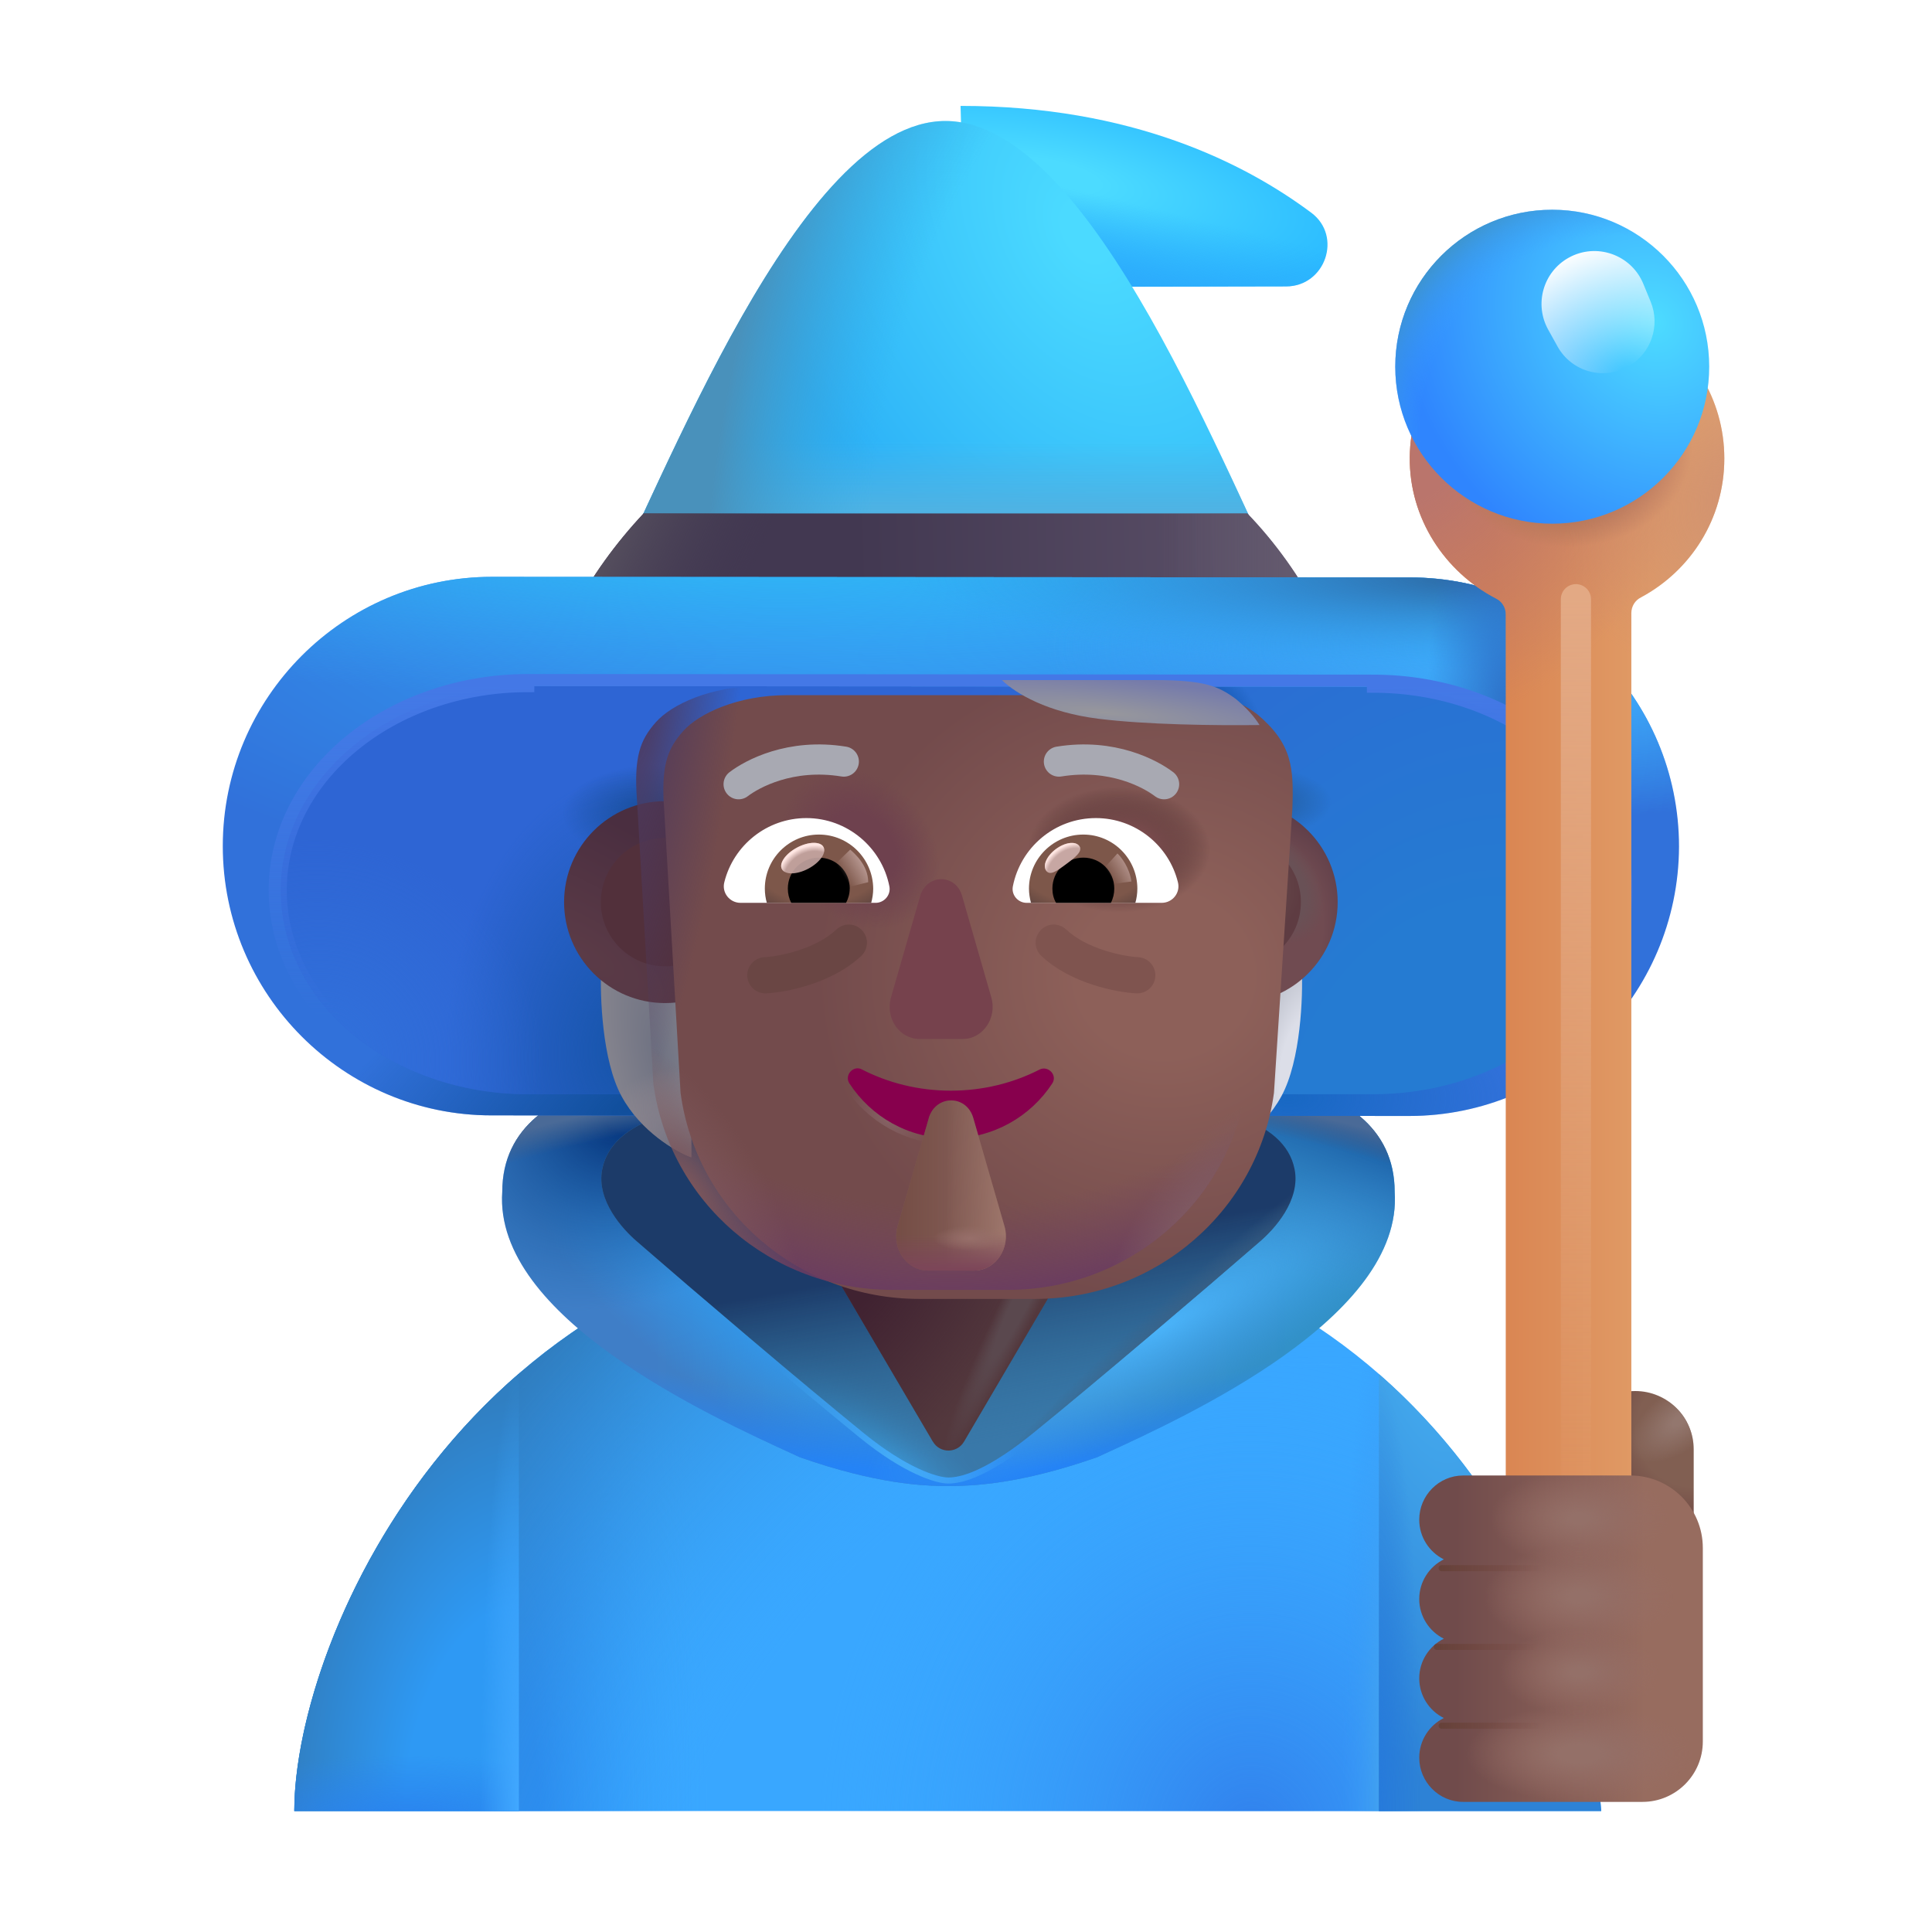 <svg fill="none" height="32" viewBox="0 0 32 32" width="32" xmlns="http://www.w3.org/2000/svg" xmlns:xlink="http://www.w3.org/1999/xlink"><filter id="a" color-interpolation-filters="sRGB" filterUnits="userSpaceOnUse" height="6.858" width="12.098" x="9.659" y="17.915"><feFlood flood-opacity="0" result="BackgroundImageFix"/><feBlend in="SourceGraphic" in2="BackgroundImageFix" mode="normal" result="shape"/><feGaussianBlur result="effect1_foregroundBlur_4002_1074" stdDeviation=".1"/></filter><filter id="b" color-interpolation-filters="sRGB" filterUnits="userSpaceOnUse" height="3.003" width="3.75" x="13.834" y="21.123"><feFlood flood-opacity="0" result="BackgroundImageFix"/><feBlend in="SourceGraphic" in2="BackgroundImageFix" mode="normal" result="shape"/><feColorMatrix in="SourceAlpha" result="hardAlpha" type="matrix" values="0 0 0 0 0 0 0 0 0 0 0 0 0 0 0 0 0 0 127 0"/><feOffset dy="-.1"/><feGaussianBlur stdDeviation=".25"/><feComposite in2="hardAlpha" k2="-1" k3="1" operator="arithmetic"/><feColorMatrix type="matrix" values="0 0 0 0 0.255 0 0 0 0 0.149 0 0 0 0 0.2 0 0 0 1 0"/><feBlend in2="shape" mode="normal" result="effect1_innerShadow_4002_1074"/></filter><filter id="c" color-interpolation-filters="sRGB" filterUnits="userSpaceOnUse" height="3.25" width="6.328" x="15.66" y="1.754"><feFlood flood-opacity="0" result="BackgroundImageFix"/><feBlend in="SourceGraphic" in2="BackgroundImageFix" mode="normal" result="shape"/><feColorMatrix in="SourceAlpha" result="hardAlpha" type="matrix" values="0 0 0 0 0 0 0 0 0 0 0 0 0 0 0 0 0 0 127 0"/><feOffset dx=".25" dy="-.25"/><feGaussianBlur stdDeviation=".25"/><feComposite in2="hardAlpha" k2="-1" k3="1" operator="arithmetic"/><feColorMatrix type="matrix" values="0 0 0 0 0.306 0 0 0 0 0.522 0 0 0 0 0.878 0 0 0 1 0"/><feBlend in2="shape" mode="normal" result="effect1_innerShadow_4002_1074"/></filter><filter id="d" color-interpolation-filters="sRGB" filterUnits="userSpaceOnUse" height="7.66" width="23.09" x="4.2" y="10.914"><feFlood flood-opacity="0" result="BackgroundImageFix"/><feBlend in="SourceGraphic" in2="BackgroundImageFix" mode="normal" result="shape"/><feGaussianBlur result="effect1_foregroundBlur_4002_1074" stdDeviation=".125"/></filter><filter id="e" color-interpolation-filters="sRGB" filterUnits="userSpaceOnUse" height="21.857" width="5.46" x="23.1" y="5.267"><feFlood flood-opacity="0" result="BackgroundImageFix"/><feBlend in="SourceGraphic" in2="BackgroundImageFix" mode="normal" result="shape"/><feColorMatrix in="SourceAlpha" result="hardAlpha" type="matrix" values="0 0 0 0 0 0 0 0 0 0 0 0 0 0 0 0 0 0 127 0"/><feOffset dx=".25"/><feGaussianBlur stdDeviation=".5"/><feComposite in2="hardAlpha" k2="-1" k3="1" operator="arithmetic"/><feColorMatrix type="matrix" values="0 0 0 0 0.749 0 0 0 0 0.451 0 0 0 0 0.365 0 0 0 1 0"/><feBlend in2="shape" mode="normal" result="effect1_innerShadow_4002_1074"/></filter><filter id="f" color-interpolation-filters="sRGB" filterUnits="userSpaceOnUse" height="17.408" width="1.8" x="25.202" y="9.025"><feFlood flood-opacity="0" result="BackgroundImageFix"/><feBlend in="SourceGraphic" in2="BackgroundImageFix" mode="normal" result="shape"/><feGaussianBlur result="effect1_foregroundBlur_4002_1074" stdDeviation=".325"/></filter><filter id="g" color-interpolation-filters="sRGB" filterUnits="userSpaceOnUse" height="2.625" width="2.625" x="9.703" y="13.63"><feFlood flood-opacity="0" result="BackgroundImageFix"/><feBlend in="SourceGraphic" in2="BackgroundImageFix" mode="normal" result="shape"/><feGaussianBlur result="effect1_foregroundBlur_4002_1074" stdDeviation=".125"/></filter><filter id="h" color-interpolation-filters="sRGB" filterUnits="userSpaceOnUse" height="2.425" width="2.425" x="19.272" y="13.73"><feFlood flood-opacity="0" result="BackgroundImageFix"/><feBlend in="SourceGraphic" in2="BackgroundImageFix" mode="normal" result="shape"/><feGaussianBlur result="effect1_foregroundBlur_4002_1074" stdDeviation=".075"/></filter><filter id="i" color-interpolation-filters="sRGB" filterUnits="userSpaceOnUse" height="10.15" width="11.175" x="10.386" y="11.364"><feFlood flood-opacity="0" result="BackgroundImageFix"/><feBlend in="SourceGraphic" in2="BackgroundImageFix" mode="normal" result="shape"/><feColorMatrix in="SourceAlpha" result="hardAlpha" type="matrix" values="0 0 0 0 0 0 0 0 0 0 0 0 0 0 0 0 0 0 127 0"/><feOffset dx=".6"/><feGaussianBlur stdDeviation=".6"/><feComposite in2="hardAlpha" k2="-1" k3="1" operator="arithmetic"/><feColorMatrix type="matrix" values="0 0 0 0 0.498 0 0 0 0 0.353 0 0 0 0 0.345 0 0 0 1 0"/><feBlend in2="shape" mode="normal" result="effect1_innerShadow_4002_1074"/><feColorMatrix in="SourceAlpha" result="hardAlpha" type="matrix" values="0 0 0 0 0 0 0 0 0 0 0 0 0 0 0 0 0 0 127 0"/><feOffset dx="-.15" dy=".15"/><feGaussianBlur stdDeviation=".5"/><feComposite in2="hardAlpha" k2="-1" k3="1" operator="arithmetic"/><feColorMatrix type="matrix" values="0 0 0 0 0.349 0 0 0 0 0.243 0 0 0 0 0.341 0 0 0 1 0"/><feBlend in2="effect1_innerShadow_4002_1074" mode="normal" result="effect2_innerShadow_4002_1074"/></filter><filter id="j" color-interpolation-filters="sRGB" filterUnits="userSpaceOnUse" height="1.561" width="3.813" x="13.842" y="17.495"><feFlood flood-opacity="0" result="BackgroundImageFix"/><feBlend in="SourceGraphic" in2="BackgroundImageFix" mode="normal" result="shape"/><feGaussianBlur result="effect1_foregroundBlur_4002_1074" stdDeviation=".05"/></filter><filter id="k" color-interpolation-filters="sRGB" filterUnits="userSpaceOnUse" height="3.647" width="2.707" x="14.235" y="14.063"><feFlood flood-opacity="0" result="BackgroundImageFix"/><feBlend in="SourceGraphic" in2="BackgroundImageFix" mode="normal" result="shape"/><feGaussianBlur result="effect1_foregroundBlur_4002_1074" stdDeviation=".25"/></filter><filter id="l" color-interpolation-filters="sRGB" filterUnits="userSpaceOnUse" height="10.818" width="9.818" x="10.845" y="14.226"><feFlood flood-opacity="0" result="BackgroundImageFix"/><feColorMatrix in="SourceAlpha" result="hardAlpha" type="matrix" values="0 0 0 0 0 0 0 0 0 0 0 0 0 0 0 0 0 0 127 0"/><feOffset dy="4"/><feGaussianBlur stdDeviation="2"/><feComposite in2="hardAlpha" operator="out"/><feColorMatrix type="matrix" values="0 0 0 0 0 0 0 0 0 0 0 0 0 0 0 0 0 0 0.25 0"/><feBlend in2="BackgroundImageFix" mode="normal" result="effect1_dropShadow_4002_1074"/><feBlend in="SourceGraphic" in2="effect1_dropShadow_4002_1074" mode="normal" result="shape"/></filter><filter id="m" color-interpolation-filters="sRGB" filterUnits="userSpaceOnUse" height=".697" width=".788" x="17.205" y="13.861"><feFlood flood-opacity="0" result="BackgroundImageFix"/><feBlend in="SourceGraphic" in2="BackgroundImageFix" mode="normal" result="shape"/><feGaussianBlur result="effect1_foregroundBlur_4002_1074" stdDeviation=".05"/></filter><filter id="n" color-interpolation-filters="sRGB" filterUnits="userSpaceOnUse" height=".914" width=".892" x="18.048" y="13.936"><feFlood flood-opacity="0" result="BackgroundImageFix"/><feBlend in="SourceGraphic" in2="BackgroundImageFix" mode="normal" result="shape"/><feGaussianBlur result="effect1_foregroundBlur_4002_1074" stdDeviation=".1"/></filter><filter id="o" color-interpolation-filters="sRGB" filterUnits="userSpaceOnUse" height="1.041" width=".987" x="13.593" y="13.873"><feFlood flood-opacity="0" result="BackgroundImageFix"/><feBlend in="SourceGraphic" in2="BackgroundImageFix" mode="normal" result="shape"/><feGaussianBlur result="effect1_foregroundBlur_4002_1074" stdDeviation=".1"/></filter><filter id="p" color-interpolation-filters="sRGB" filterUnits="userSpaceOnUse" height=".705" width=".914" x="12.835" y="13.853"><feFlood flood-opacity="0" result="BackgroundImageFix"/><feBlend in="SourceGraphic" in2="BackgroundImageFix" mode="normal" result="shape"/><feGaussianBlur result="effect1_foregroundBlur_4002_1074" stdDeviation=".05"/></filter><filter id="q" color-interpolation-filters="sRGB" filterUnits="userSpaceOnUse" height="1.109" width="2.242" x="11.984" y="12.23"><feFlood flood-opacity="0" result="BackgroundImageFix"/><feBlend in="SourceGraphic" in2="BackgroundImageFix" mode="normal" result="shape"/><feColorMatrix in="SourceAlpha" result="hardAlpha" type="matrix" values="0 0 0 0 0 0 0 0 0 0 0 0 0 0 0 0 0 0 127 0"/><feOffset dy="-.1"/><feGaussianBlur stdDeviation=".075"/><feComposite in2="hardAlpha" k2="-1" k3="1" operator="arithmetic"/><feColorMatrix type="matrix" values="0 0 0 0 0.459 0 0 0 0 0.455 0 0 0 0 0.463 0 0 0 1 0"/><feBlend in2="shape" mode="normal" result="effect1_innerShadow_4002_1074"/><feColorMatrix in="SourceAlpha" result="hardAlpha" type="matrix" values="0 0 0 0 0 0 0 0 0 0 0 0 0 0 0 0 0 0 127 0"/><feOffset dy=".1"/><feGaussianBlur stdDeviation=".1"/><feComposite in2="hardAlpha" k2="-1" k3="1" operator="arithmetic"/><feColorMatrix type="matrix" values="0 0 0 0 0.576 0 0 0 0 0.588 0 0 0 0 0.663 0 0 0 1 0"/><feBlend in2="effect1_innerShadow_4002_1074" mode="normal" result="effect2_innerShadow_4002_1074"/></filter><filter id="r" color-interpolation-filters="sRGB" filterUnits="userSpaceOnUse" height="1.109" width="2.242" x="17.289" y="12.23"><feFlood flood-opacity="0" result="BackgroundImageFix"/><feBlend in="SourceGraphic" in2="BackgroundImageFix" mode="normal" result="shape"/><feColorMatrix in="SourceAlpha" result="hardAlpha" type="matrix" values="0 0 0 0 0 0 0 0 0 0 0 0 0 0 0 0 0 0 127 0"/><feOffset dy="-.1"/><feGaussianBlur stdDeviation=".075"/><feComposite in2="hardAlpha" k2="-1" k3="1" operator="arithmetic"/><feColorMatrix type="matrix" values="0 0 0 0 0.459 0 0 0 0 0.455 0 0 0 0 0.463 0 0 0 1 0"/><feBlend in2="shape" mode="normal" result="effect1_innerShadow_4002_1074"/><feColorMatrix in="SourceAlpha" result="hardAlpha" type="matrix" values="0 0 0 0 0 0 0 0 0 0 0 0 0 0 0 0 0 0 127 0"/><feOffset dy=".1"/><feGaussianBlur stdDeviation=".1"/><feComposite in2="hardAlpha" k2="-1" k3="1" operator="arithmetic"/><feColorMatrix type="matrix" values="0 0 0 0 0.576 0 0 0 0 0.588 0 0 0 0 0.663 0 0 0 1 0"/><feBlend in2="effect1_innerShadow_4002_1074" mode="normal" result="effect2_innerShadow_4002_1074"/></filter><filter id="s" color-interpolation-filters="sRGB" filterUnits="userSpaceOnUse" height=".847" width="4.368" x="16.494" y="11.264"><feFlood flood-opacity="0" result="BackgroundImageFix"/><feBlend in="SourceGraphic" in2="BackgroundImageFix" mode="normal" result="shape"/><feColorMatrix in="SourceAlpha" result="hardAlpha" type="matrix" values="0 0 0 0 0 0 0 0 0 0 0 0 0 0 0 0 0 0 127 0"/><feOffset dx=".1" dy="-.1"/><feGaussianBlur stdDeviation=".1"/><feComposite in2="hardAlpha" k2="-1" k3="1" operator="arithmetic"/><feColorMatrix type="matrix" values="0 0 0 0 0.443 0 0 0 0 0.427 0 0 0 0 0.431 0 0 0 1 0"/><feBlend in2="shape" mode="normal" result="effect1_innerShadow_4002_1074"/></filter><filter id="t" color-interpolation-filters="sRGB" filterUnits="userSpaceOnUse" height="5.556" width="4.846" x="23.357" y="24.439"><feFlood flood-opacity="0" result="BackgroundImageFix"/><feBlend in="SourceGraphic" in2="BackgroundImageFix" mode="normal" result="shape"/><feColorMatrix in="SourceAlpha" result="hardAlpha" type="matrix" values="0 0 0 0 0 0 0 0 0 0 0 0 0 0 0 0 0 0 127 0"/><feOffset dx=".15" dy="-.15"/><feGaussianBlur stdDeviation=".5"/><feComposite in2="hardAlpha" k2="-1" k3="1" operator="arithmetic"/><feColorMatrix type="matrix" values="0 0 0 0 0.341 0 0 0 0 0.212 0 0 0 0 0.22 0 0 0 1 0"/><feBlend in2="shape" mode="normal" result="effect1_innerShadow_4002_1074"/></filter><filter id="u" color-interpolation-filters="sRGB" filterUnits="userSpaceOnUse" height=".3" width="2.097" x="23.727" y="25.823"><feFlood flood-opacity="0" result="BackgroundImageFix"/><feBlend in="SourceGraphic" in2="BackgroundImageFix" mode="normal" result="shape"/><feGaussianBlur result="effect1_foregroundBlur_4002_1074" stdDeviation=".05"/></filter><filter id="v" color-interpolation-filters="sRGB" filterUnits="userSpaceOnUse" height=".3" width="2.097" x="23.649" y="27.128"><feFlood flood-opacity="0" result="BackgroundImageFix"/><feBlend in="SourceGraphic" in2="BackgroundImageFix" mode="normal" result="shape"/><feGaussianBlur result="effect1_foregroundBlur_4002_1074" stdDeviation=".05"/></filter><filter id="w" color-interpolation-filters="sRGB" filterUnits="userSpaceOnUse" height=".3" width="2.097" x="23.727" y="28.433"><feFlood flood-opacity="0" result="BackgroundImageFix"/><feBlend in="SourceGraphic" in2="BackgroundImageFix" mode="normal" result="shape"/><feGaussianBlur result="effect1_foregroundBlur_4002_1074" stdDeviation=".05"/></filter><radialGradient id="x" cx="0" cy="0" gradientTransform="matrix(0 -8.031 7.181 0 20.738 30.442)" gradientUnits="userSpaceOnUse" r="1"><stop offset="0" stop-color="#3180ec"/><stop offset="1" stop-color="#39a7ff" stop-opacity="0"/></radialGradient><radialGradient id="y" cx="0" cy="0" gradientTransform="matrix(0 -8.688 .781 0 22.988 29.817)" gradientUnits="userSpaceOnUse" r="1"><stop offset="0" stop-color="#46a7ed"/><stop offset="1" stop-color="#3797f8" stop-opacity="0"/></radialGradient><radialGradient id="z" cx="0" cy="0" gradientTransform="matrix(3.125 0 0 19.196 8.613 29.996)" gradientUnits="userSpaceOnUse" r="1"><stop offset=".1" stop-color="#2787f2"/><stop offset="1" stop-color="#39a8ff" stop-opacity="0"/></radialGradient><radialGradient id="A" cx="0" cy="0" gradientTransform="matrix(-11.063 -10.375 12.467 -13.294 20.113 32.192)" gradientUnits="userSpaceOnUse" r="1"><stop offset=".565" stop-color="#39a8ff" stop-opacity="0"/><stop offset="1" stop-color="#2f79b8"/></radialGradient><radialGradient id="B" cx="0" cy="0" gradientTransform="matrix(.3 -6.75 3.833 .17 8.594 29.879)" gradientUnits="userSpaceOnUse" r="1"><stop offset=".488" stop-color="#2e99f4"/><stop offset="1" stop-color="#307fc2"/></radialGradient><radialGradient id="C" cx="0" cy="0" gradientTransform="matrix(0 -1.125 3.975 0 6.734 30.192)" gradientUnits="userSpaceOnUse" r="1"><stop offset="0" stop-color="#2982ee"/><stop offset="1" stop-color="#2982ee" stop-opacity="0"/></radialGradient><radialGradient id="D" cx="0" cy="0" gradientTransform="matrix(-.637 0 0 -7.244 8.594 29.996)" gradientUnits="userSpaceOnUse" r="1"><stop offset="0" stop-color="#41a8ff"/><stop offset="1" stop-color="#41a8ff" stop-opacity="0"/></radialGradient><radialGradient id="E" cx="0" cy="0" gradientTransform="matrix(1.188 8.867 -3.14 .42 23.613 21.129)" gradientUnits="userSpaceOnUse" r="1"><stop offset="0" stop-color="#4ab4f4"/><stop offset="1" stop-color="#2d82d6"/></radialGradient><radialGradient id="F" cx="0" cy="0" gradientTransform="matrix(.836 0 0 8.415 22.84 29.996)" gradientUnits="userSpaceOnUse" r="1"><stop offset="0" stop-color="#267adb"/><stop offset=".85" stop-color="#267adb" stop-opacity="0"/></radialGradient><linearGradient id="G" gradientUnits="userSpaceOnUse" x1="21.582" x2="10.613" y1="21.66" y2="21.66"><stop offset="0" stop-color="#3291c8"/><stop offset="1" stop-color="#3f7ec7"/></linearGradient><radialGradient id="H" cx="0" cy="0" gradientTransform="matrix(-.937 1.344 -4.25 -2.965 13.082 22.098)" gradientUnits="userSpaceOnUse" r="1"><stop offset=".252" stop-color="#3395e6"/><stop offset="1" stop-color="#3395e6" stop-opacity="0"/></radialGradient><radialGradient id="I" cx="0" cy="0" gradientTransform="matrix(0 4.625 -11.439 0 15.709 19.723)" gradientUnits="userSpaceOnUse" r="1"><stop offset=".764" stop-color="#2483f6" stop-opacity="0"/><stop offset="1" stop-color="#2483f6"/></radialGradient><radialGradient id="J" cx="0" cy="0" gradientTransform="matrix(4.937 -2.781 .656 1.164 19.269 21.973)" gradientUnits="userSpaceOnUse" r="1"><stop offset="0" stop-color="#4ab3f9"/><stop offset="1" stop-color="#3f9de9" stop-opacity="0"/></radialGradient><radialGradient id="K" cx="0" cy="0" gradientTransform="matrix(-3.75 2.375 -1.689 -2.668 10.738 18.16)" gradientUnits="userSpaceOnUse" r="1"><stop offset=".19" stop-color="#073880"/><stop offset="1" stop-color="#1b67ab" stop-opacity="0"/></radialGradient><radialGradient id="L" cx="0" cy="0" gradientTransform="matrix(3.719 -9.807 21.493 8.15 18.269 27.535)" gradientUnits="userSpaceOnUse" r="1"><stop offset=".677" stop-color="#4394db" stop-opacity="0"/><stop offset=".949" stop-color="#12529b"/></radialGradient><radialGradient id="M" cx="0" cy="0" gradientTransform="matrix(0 -6.885 14.498 0 15.709 24.613)" gradientUnits="userSpaceOnUse" r="1"><stop offset=".924" stop-color="#445e86" stop-opacity="0"/><stop offset=".985" stop-color="#4a6a97"/></radialGradient><radialGradient id="N" cx="0" cy="0" gradientTransform="matrix(.766 -.875 3.206 2.805 14.769 24.473)" gradientUnits="userSpaceOnUse" r="1"><stop offset="0" stop-color="#3aa4e9"/><stop offset="1" stop-color="#3979aa" stop-opacity="0"/></radialGradient><linearGradient id="O" gradientUnits="userSpaceOnUse" x1="16.175" x2="16.925" y1="19.567" y2="23.848"><stop offset=".287" stop-color="#1c3b69"/><stop offset="1" stop-color="#307099" stop-opacity="0"/></linearGradient><radialGradient id="P" cx="0" cy="0" gradientTransform="matrix(-.422 -.469 4.21 -3.789 19.441 22.223)" gradientUnits="userSpaceOnUse" r="1"><stop offset=".13" stop-color="#3e6082"/><stop offset="1" stop-color="#3e6082" stop-opacity="0"/></radialGradient><radialGradient id="Q" cx="0" cy="0" gradientTransform="matrix(.83 -1.312 2.137 1.351 14.879 24.238)" gradientUnits="userSpaceOnUse" r="1"><stop offset=".087" stop-color="#43aaf7"/><stop offset="1" stop-color="#43aaf7" stop-opacity="0"/></radialGradient><radialGradient id="R" cx="0" cy="0" gradientTransform="matrix(2.248 1.634 -3.031 4.17 14.056 21.223)" gradientUnits="userSpaceOnUse" r="1"><stop offset=".168" stop-color="#402231"/><stop offset="1" stop-color="#402231" stop-opacity="0"/></radialGradient><radialGradient id="S" cx="0" cy="0" gradientTransform="matrix(-1.483 3.031 -.281 -.138 17.117 21.223)" gradientUnits="userSpaceOnUse" r="1"><stop offset=".448" stop-color="#5a484e"/><stop offset="1" stop-color="#5a484e" stop-opacity="0"/></radialGradient><radialGradient id="T" cx="0" cy="0" gradientTransform="matrix(5.125 .969 -.284 1.503 17.082 3.16)" gradientUnits="userSpaceOnUse" r="1"><stop offset=".17" stop-color="#4cdbff"/><stop offset="1" stop-color="#2bbbff"/></radialGradient><linearGradient id="U" gradientUnits="userSpaceOnUse" x1="19.144" x2="19.472" y1="5.207" y2="3.848"><stop offset="0" stop-color="#2caafc"/><stop offset="1" stop-color="#2caafc" stop-opacity="0"/></linearGradient><linearGradient id="V"><stop offset=".006" stop-color="#cacaca"/><stop offset="1" stop-color="#e4e4e4"/></linearGradient><linearGradient id="W" gradientUnits="userSpaceOnUse" x1="7.907" x2="22.372" xlink:href="#V" y1="20.01" y2="20.01"/><linearGradient id="X" gradientUnits="userSpaceOnUse" x1="7.907" x2="22.372" xlink:href="#V" y1="19.98" y2="19.98"/><radialGradient id="Y" cx="0" cy="0" gradientTransform="matrix(-1.598 1.313 -1.29 -1.57 28.053 23.673)" gradientUnits="userSpaceOnUse" r="1"><stop offset=".464" stop-color="#815f52"/><stop offset="1" stop-color="#643838"/></radialGradient><radialGradient id="Z" cx="0" cy="0" gradientTransform="matrix(.762 -.58 .303 .398 27.817 23.521)" gradientUnits="userSpaceOnUse" r="1"><stop offset=".132" stop-color="#93776e"/><stop offset="1" stop-color="#93776e" stop-opacity="0"/></radialGradient><radialGradient id="aa" cx="0" cy="0" gradientTransform="matrix(-4.625 2.594 -3.868 -6.898 17.988 3.817)" gradientUnits="userSpaceOnUse" r="1"><stop offset=".063" stop-color="#4bdaff"/><stop offset="1" stop-color="#2cb1f7"/></radialGradient><linearGradient id="ab" gradientUnits="userSpaceOnUse" x1="17.363" x2="17.363" y1="8.504" y2="7.317"><stop offset="0" stop-color="#50b2e2"/><stop offset="1" stop-color="#50b2e2" stop-opacity="0"/></linearGradient><radialGradient id="ac" cx="0" cy="0" gradientTransform="matrix(-6.687 -1.301 2.428 -12.478 18.769 7.535)" gradientUnits="userSpaceOnUse" r="1"><stop offset=".613" stop-color="#2fa9e7" stop-opacity="0"/><stop offset="1" stop-color="#4991bb"/></radialGradient><linearGradient id="ad" gradientUnits="userSpaceOnUse" x1="14.176" x2="20.238" y1="9.91" y2="9.754"><stop offset="0" stop-color="#423851"/><stop offset="1" stop-color="#584d65"/></linearGradient><linearGradient id="ae" gradientUnits="userSpaceOnUse" x1="21.863" x2="19.269" y1="9.285" y2="9.285"><stop offset="0" stop-color="#665d70"/><stop offset="1" stop-color="#665d70" stop-opacity="0"/></linearGradient><linearGradient id="af" gradientUnits="userSpaceOnUse" x1="9.738" x2="11.957" y1="9.519" y2="10.534"><stop offset="0" stop-color="#57515f"/><stop offset="1" stop-color="#423952" stop-opacity="0"/></linearGradient><radialGradient id="ag" cx="0" cy="0" gradientTransform="matrix(0 9.152 -24.718 0 15.75 9.333)" gradientUnits="userSpaceOnUse" r="1"><stop offset="0" stop-color="#35acfa"/><stop offset=".652" stop-color="#3171da"/></radialGradient><radialGradient id="ah" cx="0" cy="0" gradientTransform="matrix(0 2.647 -17.227 0 13.022 8.98)" gradientUnits="userSpaceOnUse" r="1"><stop offset=".167" stop-color="#2fb4f5"/><stop offset="1" stop-color="#359cf2" stop-opacity="0"/></radialGradient><radialGradient id="ai" cx="0" cy="0" gradientTransform="matrix(-8.684 0 0 -2.803 25.977 10.709)" gradientUnits="userSpaceOnUse" r="1"><stop offset=".254" stop-color="#3da9f9"/><stop offset="1" stop-color="#3da9f9" stop-opacity="0"/></radialGradient><radialGradient id="aj" cx="0" cy="0" gradientTransform="matrix(-10.166 0 0 -1.563 25.094 9.554)" gradientUnits="userSpaceOnUse" r="1"><stop offset=".083" stop-color="#2d6ba6"/><stop offset="1" stop-color="#2fa3f0" stop-opacity="0"/></radialGradient><radialGradient id="ak" cx="0" cy="0" gradientTransform="matrix(0 -5.154 1.288 0 24.918 11.909)" gradientUnits="userSpaceOnUse" r="1"><stop offset=".051" stop-color="#2e74cb"/><stop offset="1" stop-color="#2e74cb" stop-opacity="0"/></radialGradient><radialGradient id="al" cx="0" cy="0" gradientTransform="matrix(-1.594 -2.844 5.822 -3.263 10.426 18.317)" gradientUnits="userSpaceOnUse" r="1"><stop offset="0" stop-color="#104e9b"/><stop offset="1" stop-color="#104e9b" stop-opacity="0"/></radialGradient><radialGradient id="am" cx="0" cy="0" gradientTransform="matrix(3.812 0 0 1.781 21.332 18.192)" gradientUnits="userSpaceOnUse" r="1"><stop offset="0" stop-color="#1868c3"/><stop offset="1" stop-color="#1868c3" stop-opacity="0"/></radialGradient><radialGradient id="an" cx="0" cy="0" gradientTransform="matrix(-8.431 -6.225 7.887 -10.682 24.176 17.817)" gradientUnits="userSpaceOnUse" r="1"><stop offset=".23" stop-color="#257bd2"/><stop offset="1" stop-color="#2e65d4"/></radialGradient><radialGradient id="ao" cx="0" cy="0" gradientTransform="matrix(1.195 0 0 .58 20.863 13.285)" gradientUnits="userSpaceOnUse" r="1"><stop offset="0" stop-color="#215a98"/><stop offset="1" stop-color="#215a98" stop-opacity="0"/></radialGradient><radialGradient id="ap" cx="0" cy="0" gradientTransform="matrix(.719 .703 -.44 .45 20.066 11.723)" gradientUnits="userSpaceOnUse" r="1"><stop offset="0" stop-color="#0d50a5"/><stop offset="1" stop-color="#0d50a5" stop-opacity="0"/></radialGradient><radialGradient id="aq" cx="0" cy="0" gradientTransform="matrix(-1.609 0 0 -.812 10.926 13.473)" gradientUnits="userSpaceOnUse" r="1"><stop offset="0" stop-color="#14488d"/><stop offset="1" stop-color="#14488d" stop-opacity="0"/></radialGradient><radialGradient id="ar" cx="0" cy="0" gradientTransform="matrix(-3.031 -.156 .237 -4.593 10.394 17.348)" gradientUnits="userSpaceOnUse" r="1"><stop offset=".113" stop-color="#1956ae"/><stop offset="1" stop-color="#1956ae" stop-opacity="0"/></radialGradient><radialGradient id="as" cx="0" cy="0" gradientTransform="matrix(2.219 -2.729 2.847 2.314 5.394 17.473)" gradientUnits="userSpaceOnUse" r="1"><stop offset="0" stop-color="#3171db"/><stop offset="1" stop-color="#3171db" stop-opacity="0"/></radialGradient><linearGradient id="at" gradientUnits="userSpaceOnUse" x1="15.745" x2="15.745" y1="11.364" y2="16.817"><stop offset="0" stop-color="#4478e6"/><stop offset="1" stop-color="#4478e6" stop-opacity="0"/></linearGradient><linearGradient id="au" gradientUnits="userSpaceOnUse" x1="24.372" x2="28.31" y1="10.532" y2="10.532"><stop offset="0" stop-color="#d98350"/><stop offset="1" stop-color="#e4a771"/></linearGradient><radialGradient id="av" cx="0" cy="0" gradientTransform="matrix(3 3.656 -3.782 3.103 22.894 7.317)" gradientUnits="userSpaceOnUse" r="1"><stop offset=".217" stop-color="#ba756c"/><stop offset="1" stop-color="#ba756c" stop-opacity="0"/></radialGradient><radialGradient id="aw" cx="0" cy="0" gradientTransform="matrix(-0 1.615 -2.066 -0 25.705 7.453)" gradientUnits="userSpaceOnUse" r="1"><stop offset=".759" stop-color="#ba795b"/><stop offset="1" stop-color="#ba795b" stop-opacity="0"/></radialGradient><radialGradient id="ax" cx="0" cy="0" gradientTransform="matrix(-3.289 2.272 -1.524 -2.206 29.276 7.931)" gradientUnits="userSpaceOnUse" r="1"><stop offset="0" stop-color="#cc8c6f"/><stop offset="1" stop-color="#cc8c6f" stop-opacity="0"/></radialGradient><radialGradient id="ay" cx="0" cy="0" gradientTransform="matrix(-3.323 2.355 -2.642 -3.727 27.383 5.324)" gradientUnits="userSpaceOnUse" r="1"><stop offset="0" stop-color="#4ddcff"/><stop offset="1" stop-color="#2f85fe"/></radialGradient><radialGradient id="az" cx="0" cy="0" gradientTransform="matrix(-3.156 -3.344 3.376 -3.187 26.738 7.098)" gradientUnits="userSpaceOnUse" r="1"><stop offset=".691" stop-color="#39a1ff" stop-opacity="0"/><stop offset=".913" stop-color="#4093be"/></radialGradient><radialGradient id="aA" cx="0" cy="0" gradientTransform="matrix(-.797 -2.047 2.705 -1.053 26.957 6.192)" gradientUnits="userSpaceOnUse" r="1"><stop offset=".052" stop-color="#fff" stop-opacity="0"/><stop offset="1" stop-color="#fff"/></radialGradient><linearGradient id="aB" gradientUnits="userSpaceOnUse" x1="26.602" x2="26.602" y1="9.925" y2="25.533"><stop offset="0" stop-color="#e3a984"/><stop offset="1" stop-color="#e3a984" stop-opacity="0"/></linearGradient><radialGradient id="aC" cx="0" cy="0" gradientTransform="matrix(-.853 .165 -.482 -2.497 10.894 17.442)" gradientUnits="userSpaceOnUse" r="1"><stop offset="0" stop-color="#6f7282"/><stop offset="1" stop-color="#85848e"/></radialGradient><radialGradient id="aD" cx="0" cy="0" gradientTransform="matrix(-1.031 -1.359 1.361 -1.033 11.347 19.379)" gradientUnits="userSpaceOnUse" r="1"><stop offset=".207" stop-color="#717181"/><stop offset="1" stop-color="#a49296" stop-opacity="0"/></radialGradient><radialGradient id="aE" cx="0" cy="0" gradientTransform="matrix(-1.326 -.243 .577 -3.146 21.566 17.606)" gradientUnits="userSpaceOnUse" r="1"><stop offset=".253" stop-color="#dcdee8"/><stop offset="1" stop-color="#9a9fab"/></radialGradient><radialGradient id="aF" cx="0" cy="0" gradientTransform="matrix(1.094 -1.906 5.168 2.965 9.572 15.774)" gradientUnits="userSpaceOnUse" r="1"><stop offset="0" stop-color="#5b3b47"/><stop offset="1" stop-color="#4a2e40"/></radialGradient><radialGradient id="aG" cx="0" cy="0" gradientTransform="matrix(1.656 -2.484 1.768 1.179 20.322 15.852)" gradientUnits="userSpaceOnUse" r="1"><stop offset=".656" stop-color="#704b51"/><stop offset="1" stop-color="#533543"/></radialGradient><radialGradient id="aH" cx="0" cy="0" gradientTransform="matrix(.609 -.414 .589 .867 21.087 14.665)" gradientUnits="userSpaceOnUse" r="1"><stop offset=".648" stop-color="#695156"/><stop offset="1" stop-color="#695156" stop-opacity="0"/></radialGradient><radialGradient id="aI" cx="0" cy="0" gradientTransform="matrix(1.225 0 0 1.032 20.322 14.712)" gradientUnits="userSpaceOnUse" r="1"><stop offset=".388" stop-color="#694d4d"/><stop offset="1" stop-color="#5e3c42"/></radialGradient><radialGradient id="aJ" cx="0" cy="0" gradientTransform="matrix(-6.125 0 0 -5.714 18.832 16.004)" gradientUnits="userSpaceOnUse" r="1"><stop offset=".235" stop-color="#8d6059"/><stop offset=".94" stop-color="#734b4c"/></radialGradient><radialGradient id="aK" cx="0" cy="0" gradientTransform="matrix(-1 -1.063 .848 -.798 13.8 13.91)" gradientUnits="userSpaceOnUse" r="1"><stop offset=".452" stop-color="#6e414e"/><stop offset="1" stop-color="#6e414e" stop-opacity="0"/></radialGradient><radialGradient id="aL" cx="0" cy="0" gradientTransform="matrix(0 -1.039 1.51 0 18.09 13.926)" gradientUnits="userSpaceOnUse" r="1"><stop offset=".34" stop-color="#7c4d4f"/><stop offset="1" stop-color="#3d2225" stop-opacity="0"/><stop offset="1" stop-color="#7c4d4f" stop-opacity="0"/></radialGradient><radialGradient id="aM" cx="0" cy="0" gradientTransform="matrix(0 8.5 -9.729 0 15.749 13.067)" gradientUnits="userSpaceOnUse" r="1"><stop offset=".814" stop-color="#754460" stop-opacity="0"/><stop offset="1" stop-color="#693b61"/></radialGradient><radialGradient id="aN" cx="0" cy="0" gradientTransform="matrix(-1.062 8.426 -1.561 -.197 10.697 11.364)" gradientUnits="userSpaceOnUse" r="1"><stop offset="0" stop-color="#4e395c"/><stop offset="1" stop-color="#4e395c" stop-opacity="0"/></radialGradient><radialGradient id="aO" cx="0" cy="0" gradientTransform="matrix(1.031 -.625 1.546 2.551 11.416 19.727)" gradientUnits="userSpaceOnUse" r="1"><stop offset="0" stop-color="#7e575a"/><stop offset="1" stop-color="#7e575a" stop-opacity="0"/></radialGradient><radialGradient id="aP" cx="0" cy="0" gradientTransform="matrix(-.75 -.5 1.327 -1.99 19.759 20.321)" gradientUnits="userSpaceOnUse" r="1"><stop offset="0" stop-color="#815e64"/><stop offset="1" stop-color="#815e64" stop-opacity="0"/></radialGradient><radialGradient id="aQ" cx="0" cy="0" gradientTransform="matrix(.336 -.445 .603 .455 14.707 18.535)" gradientUnits="userSpaceOnUse" r="1"><stop offset="0" stop-color="#856264"/><stop offset="1" stop-color="#856264" stop-opacity="0"/></radialGradient><linearGradient id="aR" gradientUnits="userSpaceOnUse" x1="14.916" x2="15.825" y1="15.925" y2="15.925"><stop offset="0" stop-color="#754e46"/><stop offset="1" stop-color="#754e46" stop-opacity="0"/></linearGradient><linearGradient id="aS" gradientUnits="userSpaceOnUse" x1="16.662" x2="15.669" y1="16.264" y2="16.251"><stop offset="0" stop-color="#9d766b"/><stop offset="1" stop-color="#9d766b" stop-opacity="0"/></linearGradient><linearGradient id="aT" gradientUnits="userSpaceOnUse" x1="15.942" x2="15.942" y1="17.044" y2="16.442"><stop offset="0" stop-color="#7c4559"/><stop offset="1" stop-color="#7c4559" stop-opacity="0"/></linearGradient><radialGradient id="aU" cx="0" cy="0" gradientTransform="matrix(0 .207 -.613 0 16.07 16.511)" gradientUnits="userSpaceOnUse" r="1"><stop offset="0" stop-color="#976f6a"/><stop offset="1" stop-color="#976f6a" stop-opacity="0"/></radialGradient><linearGradient id="aV"><stop offset=".802" stop-color="#7d574a"/><stop offset="1" stop-color="#694b43"/><stop offset="1" stop-color="#804d49"/><stop offset="1" stop-color="#664944"/></linearGradient><radialGradient id="aW" cx="0" cy="0" gradientTransform="matrix(0 .814 -1.294 0 17.941 14.302)" gradientUnits="userSpaceOnUse" r="1" xlink:href="#aV"/><linearGradient id="aX"><stop offset=".766" stop-color="#ffe6e2" stop-opacity="0"/><stop offset=".966" stop-color="#ffe6e2"/></linearGradient><radialGradient id="aY" cx="0" cy="0" gradientTransform="matrix(-.232 -.299 .412 -.32 17.712 14.386)" gradientUnits="userSpaceOnUse" r="1" xlink:href="#aX"/><linearGradient id="aZ"><stop offset="0" stop-color="#b4948d"/><stop offset="1" stop-color="#b4948d" stop-opacity="0"/></linearGradient><linearGradient id="a0" gradientUnits="userSpaceOnUse" x1="18.721" x2="18.407" xlink:href="#aZ" y1="14.355" y2="14.549"/><radialGradient id="a1" cx="0" cy="0" gradientTransform="matrix(0 .814 -1.294 0 13.565 14.301)" gradientUnits="userSpaceOnUse" r="1" xlink:href="#aV"/><linearGradient id="a2" gradientUnits="userSpaceOnUse" x1="14.31" x2="13.996" xlink:href="#aZ" y1="14.355" y2="14.549"/><radialGradient id="a3" cx="0" cy="0" gradientTransform="matrix(-.008 -.495 .595 -.009 13.277 14.521)" gradientUnits="userSpaceOnUse" r="1" xlink:href="#aX"/><radialGradient id="a4" cx="0" cy="0" gradientTransform="matrix(.068 -.66 5.092 .528 18.191 11.903)" gradientUnits="userSpaceOnUse" r="1"><stop offset="0" stop-color="#97979c"/><stop offset=".899" stop-color="#757bab"/></radialGradient><linearGradient id="a5" gradientUnits="userSpaceOnUse" x1="27.738" x2="23.357" y1="28.058" y2="28.058"><stop offset=".146" stop-color="#976c5f"/><stop offset=".861" stop-color="#704b4b"/></linearGradient><radialGradient id="a6" cx="0" cy="0" gradientTransform="matrix(0 .802 -1.473 0 26.007 25.3)" gradientUnits="userSpaceOnUse" r="1"><stop offset=".106" stop-color="#947068"/><stop offset="1" stop-color="#986e66" stop-opacity="0"/></radialGradient><linearGradient id="a7"><stop offset=".109" stop-color="#947068"/><stop offset="1" stop-color="#986e66" stop-opacity="0"/></linearGradient><radialGradient id="a8" cx="0" cy="0" gradientTransform="matrix(0 .859 -1.579 0 26.007 26.595)" gradientUnits="userSpaceOnUse" r="1" xlink:href="#a7"/><radialGradient id="a9" cx="0" cy="0" gradientTransform="matrix(0 .719 -1.321 0 26.007 27.845)" gradientUnits="userSpaceOnUse" r="1" xlink:href="#a7"/><radialGradient id="ba" cx="0" cy="0" gradientTransform="matrix(0 .799 -1.879 0 26.007 29.196)" gradientUnits="userSpaceOnUse" r="1"><stop offset=".186" stop-color="#947068"/><stop offset="1" stop-color="#986e66" stop-opacity="0"/></radialGradient><linearGradient id="bb"><stop offset="0" stop-color="#664139"/><stop offset="1" stop-color="#7a4b42" stop-opacity="0"/></linearGradient><linearGradient id="bc" gradientUnits="userSpaceOnUse" x1="23.877" x2="25.586" xlink:href="#bb" y1="26.052" y2="26.052"/><linearGradient id="bd" gradientUnits="userSpaceOnUse" x1="23.799" x2="25.508" xlink:href="#bb" y1="27.356" y2="27.356"/><linearGradient id="be" gradientUnits="userSpaceOnUse" x1="23.877" x2="25.586" xlink:href="#bb" y1="28.661" y2="28.661"/><path d="m4.875 29.996c0-2.883 2.987-9.761 10.778-9.761 7.791 0 10.627 6.396 10.868 9.761z" fill="#39a7ff"/><path d="m4.875 29.996c0-2.883 2.987-9.761 10.778-9.761 7.791 0 10.627 6.396 10.868 9.761z" fill="url(#x)"/><path d="m4.875 29.996c0-2.883 2.987-9.761 10.778-9.761 7.791 0 10.627 6.396 10.868 9.761z" fill="url(#y)"/><path d="m4.875 29.996c0-2.883 2.987-9.761 10.778-9.761 7.791 0 10.627 6.396 10.868 9.761z" fill="url(#z)"/><path d="m4.875 29.996c0-2.883 2.987-9.761 10.778-9.761 7.791 0 10.627 6.396 10.868 9.761z" fill="url(#A)"/><path d="m8.594 22.752c-2.616 2.263-3.72 5.491-3.72 7.244h3.72z" fill="url(#B)"/><path d="m8.594 22.752c-2.616 2.263-3.72 5.491-3.72 7.244h3.72z" fill="url(#C)"/><path d="m8.594 22.752c-2.616 2.263-3.72 5.491-3.72 7.244h3.72z" fill="url(#D)"/><path d="m22.84 22.759c2.476 2.163 3.538 5.236 3.681 7.237h-3.681z" fill="url(#E)"/><path d="m22.84 22.759c2.476 2.163 3.538 5.236 3.681 7.237h-3.681z" fill="url(#F)"/><path d="m15.694 24.613c-.395 0-1.172-.031-2.445-.476-.025-.012-.051-.023-.078-.036-1.438-.657-4.997-2.284-4.852-4.363 0-2.15 3.458-2.156 5.188-1.891h4.405c1.729-.266 5.188-.259 5.188 1.891.146 2.079-3.413 3.705-4.852 4.363-.027.012-.053.024-.078.036-1.273.445-2.05.476-2.475.476z" fill="url(#G)"/><path d="m15.694 24.613c-.395 0-1.172-.031-2.445-.476-.025-.012-.051-.023-.078-.036-1.438-.657-4.997-2.284-4.852-4.363 0-2.15 3.458-2.156 5.188-1.891h4.405c1.729-.266 5.188-.259 5.188 1.891.146 2.079-3.413 3.705-4.852 4.363-.027.012-.053.024-.078.036-1.273.445-2.05.476-2.475.476z" fill="url(#H)"/><path d="m15.694 24.613c-.395 0-1.172-.031-2.445-.476-.025-.012-.051-.023-.078-.036-1.438-.657-4.997-2.284-4.852-4.363 0-2.15 3.458-2.156 5.188-1.891h4.405c1.729-.266 5.188-.259 5.188 1.891.146 2.079-3.413 3.705-4.852 4.363-.027.012-.053.024-.078.036-1.273.445-2.05.476-2.475.476z" fill="url(#I)"/><path d="m15.694 24.613c-.395 0-1.172-.031-2.445-.476-.025-.012-.051-.023-.078-.036-1.438-.657-4.997-2.284-4.852-4.363 0-2.15 3.458-2.156 5.188-1.891h4.405c1.729-.266 5.188-.259 5.188 1.891.146 2.079-3.413 3.705-4.852 4.363-.027.012-.053.024-.078.036-1.273.445-2.05.476-2.475.476z" fill="url(#J)"/><path d="m15.694 24.613c-.395 0-1.172-.031-2.445-.476-.025-.012-.051-.023-.078-.036-1.438-.657-4.997-2.284-4.852-4.363 0-2.15 3.458-2.156 5.188-1.891h4.405c1.729-.266 5.188-.259 5.188 1.891.146 2.079-3.413 3.705-4.852 4.363-.027.012-.053.024-.078.036-1.273.445-2.05.476-2.475.476z" fill="url(#K)"/><path d="m15.694 24.613c-.395 0-1.172-.031-2.445-.476-.025-.012-.051-.023-.078-.036-1.438-.657-4.997-2.284-4.852-4.363 0-2.15 3.458-2.156 5.188-1.891h4.405c1.729-.266 5.188-.259 5.188 1.891.146 2.079-3.413 3.705-4.852 4.363-.027.012-.053.024-.078.036-1.273.445-2.05.476-2.475.476z" fill="url(#L)"/><path d="m15.694 24.613c-.395 0-1.172-.031-2.445-.476-.025-.012-.051-.023-.078-.036-1.438-.657-4.997-2.284-4.852-4.363 0-2.15 3.458-2.156 5.188-1.891h4.405c1.729-.266 5.188-.259 5.188 1.891.146 2.079-3.413 3.705-4.852 4.363-.027.012-.053.024-.078.036-1.273.445-2.05.476-2.475.476z" fill="url(#M)"/><g filter="url(#a)"><path d="m15.708 24.473c-.182 0-.687-.155-1.405-.738-1.023-.832-2.794-2.34-3.762-3.18-.216-.187-.671-.668-.566-1.191.164-.82 1.359-1.148 3.203-1.148h5.061c1.844 0 3.039.328 3.203 1.148.105.523-.35 1.004-.566 1.191-.968.84-2.738 2.348-3.762 3.18-.718.584-1.155.738-1.405.738z" fill="#3978a9"/><path d="m15.708 24.473c-.182 0-.687-.155-1.405-.738-1.023-.832-2.794-2.34-3.762-3.18-.216-.187-.671-.668-.566-1.191.164-.82 1.359-1.148 3.203-1.148h5.061c1.844 0 3.039.328 3.203 1.148.105.523-.35 1.004-.566 1.191-.968.84-2.738 2.348-3.762 3.18-.718.584-1.155.738-1.405.738z" fill="url(#N)"/><path d="m15.708 24.473c-.182 0-.687-.155-1.405-.738-1.023-.832-2.794-2.34-3.762-3.18-.216-.187-.671-.668-.566-1.191.164-.82 1.359-1.148 3.203-1.148h5.061c1.844 0 3.039.328 3.203 1.148.105.523-.35 1.004-.566 1.191-.968.84-2.738 2.348-3.762 3.18-.718.584-1.155.738-1.405.738z" fill="url(#O)"/><path d="m15.708 24.473c-.182 0-.687-.155-1.405-.738-1.023-.832-2.794-2.34-3.762-3.18-.216-.187-.671-.668-.566-1.191.164-.82 1.359-1.148 3.203-1.148h5.061c1.844 0 3.039.328 3.203 1.148.105.523-.35 1.004-.566 1.191-.968.84-2.738 2.348-3.762 3.18-.718.584-1.155.738-1.405.738z" fill="url(#P)"/><path d="m14.271 23.773c.362.294.671.481.914.594.242.113.421.155.523.155h.001c.268 0 .717-.164 1.437-.75 1.024-.833 2.795-2.341 3.763-3.181.11-.096.282-.267.413-.481.131-.215.225-.479.169-.757-.087-.436-.448-.732-1.005-.919-.557-.187-1.324-.269-2.248-.269h-5.061c-.924 0-1.69.082-2.247.269-.557.187-.918.484-1.005.919-.056.279.038.543.169.757.131.215.303.386.413.481.968.84 2.739 2.348 3.763 3.181z" stroke="url(#Q)" stroke-width=".1"/></g><g filter="url(#b)"><path d="m15.45 23.977-1.616-2.754h3.75l-1.616 2.754c-.116.198-.402.198-.517 0z" fill="#53383d"/><path d="m15.45 23.977-1.616-2.754h3.75l-1.616 2.754c-.116.198-.402.198-.517 0z" fill="url(#R)"/><path d="m15.45 23.977-1.616-2.754h3.75l-1.616 2.754c-.116.198-.402.198-.517 0z" fill="url(#S)"/></g><g filter="url(#c)"><path d="m15.66 2.004c2.84 0 4.71.95 5.81 1.77.52.39.23 1.22-.42 1.22l-5.31.01z" fill="url(#T)"/><path d="m15.66 2.004c2.84 0 4.71.95 5.81 1.77.52.39.23 1.22-.42 1.22l-5.31.01z" fill="url(#U)"/></g><path d="m15.49 19.984c.25.01.51.03.77.05-.25-.02-.51-.04-.77-.05z" fill="url(#W)"/><path d="m15.16 19.974c-.01 0-.02 0-.04 0 .1 0 .2 0 .3.01-.09 0-.18-.01-.26-.01z" fill="url(#X)"/><path d="m15.49 19.984c.25.01.51.03.77.05-.25-.02-.51-.04-.77-.05z" fill="url(#W)"/><path d="m27.086 23.04c.532 0 .967.435.967.967v2.215h-1.934v-2.215c.01-.532.435-.967.967-.967z" fill="url(#Y)"/><path d="m27.086 23.04c.532 0 .967.435.967.967v2.215h-1.934v-2.215c.01-.532.435-.967.967-.967z" fill="url(#Z)"/><path d="m15.16 19.974c-.01 0-.02 0-.04 0 .1 0 .2 0 .3.01-.09 0-.18-.01-.26-.01z" fill="url(#X)"/><path d="m21.61 10.464h-11.9l.18-.35c1.12-2.16 3.34-8.11 5.77-8.11 2.44 0 4.67 5.96 5.78 8.13z" fill="url(#aa)"/><path d="m21.61 10.464h-11.9l.18-.35c1.12-2.16 3.34-8.11 5.77-8.11 2.44 0 4.67 5.96 5.78 8.13z" fill="url(#ab)"/><path d="m21.61 10.464h-11.9l.18-.35c1.12-2.16 3.34-8.11 5.77-8.11 2.44 0 4.67 5.96 5.78 8.13z" fill="url(#ac)"/><path d="m9.48 10.154-.19.38h12.74l-.18-.36c-.32-.62-.72-1.18-1.19-1.67h-10c-.46.49-.86 1.04-1.18 1.65z" fill="url(#ad)"/><path d="m9.48 10.154-.19.38h12.74l-.18-.36c-.32-.62-.72-1.18-1.19-1.67h-10c-.46.49-.86 1.04-1.18 1.65z" fill="url(#ae)"/><path d="m9.48 10.154-.19.38h12.74l-.18-.36c-.32-.62-.72-1.18-1.19-1.67h-10c-.46.49-.86 1.04-1.18 1.65z" fill="url(#af)"/><path d="m23.34 18.484-15.2-.01c-2.45 0-4.45-2-4.45-4.46s2-4.46 4.46-4.46l15.2.01c2.46 0 4.46 2 4.46 4.46-.01 2.46-2.01 4.46-4.47 4.46z" fill="url(#ag)"/><path d="m23.34 18.484-15.2-.01c-2.45 0-4.45-2-4.45-4.46s2-4.46 4.46-4.46l15.2.01c2.46 0 4.46 2 4.46 4.46-.01 2.46-2.01 4.46-4.47 4.46z" fill="url(#ah)"/><path d="m23.34 18.484-15.2-.01c-2.45 0-4.45-2-4.45-4.46s2-4.46 4.46-4.46l15.2.01c2.46 0 4.46 2 4.46 4.46-.01 2.46-2.01 4.46-4.47 4.46z" fill="url(#ai)"/><path d="m23.34 18.484-15.2-.01c-2.45 0-4.45-2-4.45-4.46s2-4.46 4.46-4.46l15.2.01c2.46 0 4.46 2 4.46 4.46-.01 2.46-2.01 4.46-4.47 4.46z" fill="url(#aj)"/><path d="m23.34 18.484-15.2-.01c-2.45 0-4.45-2-4.45-4.46s2-4.46 4.46-4.46l15.2.01c2.46 0 4.46 2 4.46 4.46-.01 2.46-2.01 4.46-4.47 4.46z" fill="url(#ak)"/><path d="m23.34 18.484-15.2-.01c-2.45 0-4.45-2-4.45-4.46s2-4.46 4.46-4.46l15.2.01c2.46 0 4.46 2 4.46 4.46-.01 2.46-2.01 4.46-4.47 4.46z" fill="url(#al)"/><path d="m23.34 18.484-15.2-.01c-2.45 0-4.45-2-4.45-4.46s2-4.46 4.46-4.46l15.2.01c2.46 0 4.46 2 4.46 4.46-.01 2.46-2.01 4.46-4.47 4.46z" fill="url(#am)"/><g filter="url(#d)"><path d="m22.74 18.124h-13.99c-2.27 0-4.1-1.51-4.1-3.38s1.84-3.38 4.1-3.38l13.99.01c2.27 0 4.1 1.51 4.1 3.38 0 1.86-1.84 3.37-4.1 3.37z" fill="url(#an)"/><path d="m22.74 18.124h-13.99c-2.27 0-4.1-1.51-4.1-3.38s1.84-3.38 4.1-3.38l13.99.01c2.27 0 4.1 1.51 4.1 3.38 0 1.86-1.84 3.37-4.1 3.37z" fill="url(#ao)"/><path d="m22.74 18.124h-13.99c-2.27 0-4.1-1.51-4.1-3.38s1.84-3.38 4.1-3.38l13.99.01c2.27 0 4.1 1.51 4.1 3.38 0 1.86-1.84 3.37-4.1 3.37z" fill="url(#ap)"/><path d="m22.74 18.124h-13.99c-2.27 0-4.1-1.51-4.1-3.38s1.84-3.38 4.1-3.38l13.99.01c2.27 0 4.1 1.51 4.1 3.38 0 1.86-1.84 3.37-4.1 3.37z" fill="url(#aq)"/><path d="m22.74 18.124h-13.99c-2.27 0-4.1-1.51-4.1-3.38s1.84-3.38 4.1-3.38l13.99.01c2.27 0 4.1 1.51 4.1 3.38 0 1.86-1.84 3.37-4.1 3.37z" fill="url(#ar)"/><path d="m22.74 18.124h-13.99c-2.27 0-4.1-1.51-4.1-3.38s1.84-3.38 4.1-3.38l13.99.01c2.27 0 4.1 1.51 4.1 3.38 0 1.86-1.84 3.37-4.1 3.37z" fill="url(#as)"/><path d="m8.75 11.264h0l13.99.01h0m-13.99-.01v.1c-2.26 0-4.1 1.51-4.1 3.38s1.83 3.38 4.1 3.38h13.99c2.26 0 4.1-1.51 4.1-3.37 0-1.87-1.83-3.38-4.1-3.38l0-.1m-13.99-.01c-2.296 0-4.2 1.538-4.2 3.48 0 1.942 1.894 3.48 4.2 3.48h13.99c2.296 0 4.2-1.537 4.2-3.47 0-1.942-1.894-3.48-4.2-3.48m-13.99-.01 13.99.01" stroke="url(#at)" stroke-width=".2"/></g><g filter="url(#e)"><path d="m26.94 5.304c-.2-.11-.45.04-.45.27v1.62c0 .44-.36.81-.8.8-.42-.01-.77-.35-.77-.78v-1.64c0-.23-.25-.38-.45-.27-.81.44-1.36 1.29-1.37 2.27-.01 1.01.58 1.9 1.43 2.34.1.05.16.15.16.26v15.91c0 .57.47 1.04 1.04 1.04s1.04-.47 1.04-1.04v-15.93c0-.11.06-.21.16-.26.82-.44 1.38-1.3 1.38-2.3 0-.99-.55-1.85-1.37-2.29z" fill="url(#au)"/><path d="m26.94 5.304c-.2-.11-.45.04-.45.27v1.62c0 .44-.36.81-.8.8-.42-.01-.77-.35-.77-.78v-1.64c0-.23-.25-.38-.45-.27-.81.44-1.36 1.29-1.37 2.27-.01 1.01.58 1.9 1.43 2.34.1.05.16.15.16.26v15.91c0 .57.47 1.04 1.04 1.04s1.04-.47 1.04-1.04v-15.93c0-.11.06-.21.16-.26.82-.44 1.38-1.3 1.38-2.3 0-.99-.55-1.85-1.37-2.29z" fill="url(#av)"/><path d="m26.94 5.304c-.2-.11-.45.04-.45.27v1.62c0 .44-.36.81-.8.8-.42-.01-.77-.35-.77-.78v-1.64c0-.23-.25-.38-.45-.27-.81.44-1.36 1.29-1.37 2.27-.01 1.01.58 1.9 1.43 2.34.1.05.16.15.16.26v15.91c0 .57.47 1.04 1.04 1.04s1.04-.47 1.04-1.04v-15.93c0-.11.06-.21.16-.26.82-.44 1.38-1.3 1.38-2.3 0-.99-.55-1.85-1.37-2.29z" fill="url(#aw)"/><path d="m26.94 5.304c-.2-.11-.45.04-.45.27v1.62c0 .44-.36.81-.8.8-.42-.01-.77-.35-.77-.78v-1.64c0-.23-.25-.38-.45-.27-.81.44-1.36 1.29-1.37 2.27-.01 1.01.58 1.9 1.43 2.34.1.05.16.15.16.26v15.91c0 .57.47 1.04 1.04 1.04s1.04-.47 1.04-1.04v-15.93c0-.11.06-.21.16-.26.82-.44 1.38-1.3 1.38-2.3 0-.99-.55-1.85-1.37-2.29z" fill="url(#ax)"/></g><path d="m25.71 8.674c1.436 0 2.6-1.164 2.6-2.6s-1.164-2.6-2.6-2.6c-1.436 0-2.6 1.164-2.6 2.6s1.164 2.6 2.6 2.6z" fill="url(#ay)"/><path d="m25.71 8.674c1.436 0 2.6-1.164 2.6-2.6s-1.164-2.6-2.6-2.6c-1.436 0-2.6 1.164-2.6 2.6s1.164 2.6 2.6 2.6z" fill="url(#az)"/><path d="m25.643 5.46c-.234-.421-.085-.952.335-1.189.458-.258 1.039-.057 1.24.429l.122.297c.165.401.005.862-.373 1.074-.414.232-.937.084-1.168-.33z" fill="url(#aA)"/><g filter="url(#f)"><path d="m26.102 9.925v15.608" stroke="url(#aB)" stroke-linecap="round" stroke-width=".5"/></g><path d="m10.293 18.153c-.319-.588-.357-1.651-.336-2.109h1.492v3.125c-.253-.094-.838-.428-1.156-1.016z" fill="url(#aC)"/><path d="m10.293 18.153c-.319-.588-.357-1.651-.336-2.109h1.492v3.125c-.253-.094-.838-.428-1.156-1.016z" fill="url(#aD)"/><path d="m21.226 18.153c.319-.588.357-1.651.336-2.109h-1.492v3.125c.253-.094.838-.428 1.156-1.016z" fill="url(#aE)"/><circle cx="11.015" cy="14.942" fill="url(#aF)" r="1.672"/><circle cx="20.484" cy="14.942" fill="url(#aG)" r="1.672"/><circle cx="20.484" cy="14.942" fill="url(#aH)" r="1.672"/><g filter="url(#g)"><circle cx="11.015" cy="14.942" fill="#52303b" r="1.063"/></g><g filter="url(#h)"><circle cx="20.484" cy="14.942" fill="url(#aI)" r="1.063"/></g><g filter="url(#i)"><path d="m20.955 13.26c0-.01 0-.01 0 0 .026-.695 0-1.088-.577-1.576-.293-.219-.523-.32-1.365-.32h-6.424c-.82 0-1.466.304-1.726.598-.261.294-.367.574-.312 1.299l.271 4.689c.264 1.958 1.952 3.414 3.954 3.414h1.921c2.002 0 3.69-1.466 3.954-3.414z" fill="url(#aJ)"/><path d="m20.955 13.26c0-.01 0-.01 0 0 .026-.695 0-1.088-.577-1.576-.293-.219-.523-.32-1.365-.32h-6.424c-.82 0-1.466.304-1.726.598-.261.294-.367.574-.312 1.299l.271 4.689c.264 1.958 1.952 3.414 3.954 3.414h1.921c2.002 0 3.69-1.466 3.954-3.414z" fill="url(#aK)"/><path d="m20.955 13.26c0-.01 0-.01 0 0 .026-.695 0-1.088-.577-1.576-.293-.219-.523-.32-1.365-.32h-6.424c-.82 0-1.466.304-1.726.598-.261.294-.367.574-.312 1.299l.271 4.689c.264 1.958 1.952 3.414 3.954 3.414h1.921c2.002 0 3.69-1.466 3.954-3.414z" fill="url(#aL)"/></g><path d="m20.955 13.26c0-.01 0-.01 0 0 .026-.695 0-1.088-.577-1.576-.293-.219-.523-.32-1.365-.32h-6.424c-.82 0-1.466.304-1.726.598-.261.294-.367.574-.312 1.299l.271 4.689c.264 1.958 1.952 3.414 3.954 3.414h1.921c2.002 0 3.69-1.466 3.954-3.414z" fill="url(#aM)"/><path d="m20.955 13.26c0-.01 0-.01 0 0 .026-.695 0-1.088-.577-1.576-.293-.219-.523-.32-1.365-.32h-6.424c-.82 0-1.466.304-1.726.598-.261.294-.367.574-.312 1.299l.271 4.689c.264 1.958 1.952 3.414 3.954 3.414h1.921c2.002 0 3.69-1.466 3.954-3.414z" fill="url(#aN)"/><path d="m20.955 13.26c0-.01 0-.01 0 0 .026-.695 0-1.088-.577-1.576-.293-.219-.523-.32-1.365-.32h-6.424c-.82 0-1.466.304-1.726.598-.261.294-.367.574-.312 1.299l.271 4.689c.264 1.958 1.952 3.414 3.954 3.414h1.921c2.002 0 3.69-1.466 3.954-3.414z" fill="url(#aO)"/><path d="m20.955 13.26c0-.01 0-.01 0 0 .026-.695 0-1.088-.577-1.576-.293-.219-.523-.32-1.365-.32h-6.424c-.82 0-1.466.304-1.726.598-.261.294-.367.574-.312 1.299l.271 4.689c.264 1.958 1.952 3.414 3.954 3.414h1.921c2.002 0 3.69-1.466 3.954-3.414z" fill="url(#aP)"/><g filter="url(#j)"><path d="m15.749 18.065c-.54 0-1.04-.13-1.47-.35-.14-.08-.3.09-.21.23.36.55.97.91 1.68.91.7 0 1.32-.36 1.68-.91.09-.14-.07-.3-.21-.23-.43.22-.93.35-1.47.35z" stroke="url(#aQ)" stroke-width=".2"/></g><path d="m15.749 18.065c-.54 0-1.04-.13-1.47-.35-.14-.08-.3.09-.21.23.36.55.97.91 1.68.91.7 0 1.32-.36 1.68-.91.09-.14-.07-.3-.21-.23-.43.22-.93.35-1.47.35z" fill="#87004d"/><g filter="url(#k)"><path d="m15.241 14.841-.483 1.678c-.099.345.138.69.473.69h.715c.335 0 .572-.35.473-.69l-.483-1.678c-.103-.372-.587-.372-.695 0z" fill="#76424d"/></g><g filter="url(#l)"><path d="m15.383 14.523-.515 1.786c-.105.367.147.735.504.735h.761c.357 0 .609-.373.504-.735l-.515-1.786c-.11-.396-.625-.396-.74 0z" fill="#805952"/><path d="m15.383 14.523-.515 1.786c-.105.367.147.735.504.735h.761c.357 0 .609-.373.504-.735l-.515-1.786c-.11-.396-.625-.396-.74 0z" fill="url(#aR)"/><path d="m15.383 14.523-.515 1.786c-.105.367.147.735.504.735h.761c.357 0 .609-.373.504-.735l-.515-1.786c-.11-.396-.625-.396-.74 0z" fill="url(#aS)"/><path d="m15.383 14.523-.515 1.786c-.105.367.147.735.504.735h.761c.357 0 .609-.373.504-.735l-.515-1.786c-.11-.396-.625-.396-.74 0z" fill="url(#aT)"/><path d="m15.383 14.523-.515 1.786c-.105.367.147.735.504.735h.761c.357 0 .609-.373.504-.735l-.515-1.786c-.11-.396-.625-.396-.74 0z" fill="url(#aU)"/></g><path d="m18.151 13.55c.655 0 1.208.452 1.359 1.062.045.175-.089.342-.269.342h-2.237c-.142 0-.256-.13-.228-.273.126-.643.692-1.131 1.375-1.131z" fill="#fff"/><path d="m17.943 13.823c.496 0 .895.403.895.895 0 .081-.012.163-.033.236h-1.729c-.02-.077-.033-.155-.033-.236 0-.492.403-.895.899-.895z" fill="url(#aW)"/><path d="m17.431 14.718c0-.285.228-.513.513-.513.285 0 .512.228.512.513 0 .085-.02.167-.057.236h-.907c-.041-.069-.061-.15-.061-.236z" fill="#000"/><g filter="url(#m)"><path d="m17.877 14.013c.064.085-.069.189-.221.302s-.264.193-.327.108.007-.246.159-.359c.151-.113.326-.136.389-.051z" fill="#c7a7a3"/><path d="m17.877 14.013c.064.085-.069.189-.221.302s-.264.193-.327.108.007-.246.159-.359c.151-.113.326-.136.389-.051z" fill="url(#aY)"/></g><g filter="url(#n)"><path d="m18.74 14.6c-.033-.231-.168-.405-.232-.464l-.26.286.117.229z" fill="url(#a0)"/></g><path d="m13.356 13.55c-.655 0-1.208.452-1.359 1.062-.045.175.089.342.269.342h2.237c.142 0 .256-.13.228-.273-.126-.643-.696-1.131-1.375-1.131z" fill="#fff"/><path d="m13.563 13.823c-.496 0-.895.403-.895.895 0 .081.012.163.033.236h1.729c.02-.077.033-.154.033-.236-.004-.492-.403-.895-.899-.895z" fill="url(#a1)"/><path d="m14.075 14.718c0-.285-.228-.513-.513-.513-.285 0-.513.228-.513.513 0 .086.02.167.057.236h.907c.037-.069.061-.15.061-.236z" fill="#000"/><g filter="url(#o)"><path d="m14.38 14.612c0-.289-.235-.482-.298-.54l-.289.279.178.362z" fill="url(#a2)"/></g><g filter="url(#p)"><ellipse cx="13.293" cy="14.206" fill="#c7a7a3" fill-opacity=".9" rx=".39" ry=".198" transform="matrix(.884 -.468 .468 .884 -5.104 7.876)"/><ellipse cx="13.293" cy="14.206" fill="url(#a3)" rx=".39" ry=".198" transform="matrix(.884 -.468 .468 .884 -5.104 7.876)"/></g><path clip-rule="evenodd" d="m14.278 15.409c.114.121.108.31-.013.424-.253.238-.573.387-.854.478-.282.092-.549.133-.718.142-.165.009-.307-.118-.316-.283s.118-.307.283-.316c.117-.006.333-.038.566-.114.234-.076.463-.189.628-.345.121-.114.31-.108.424.013z" fill="#6a4644" fill-rule="evenodd"/><path clip-rule="evenodd" d="m17.235 15.409c-.114.121-.108.31.013.424.253.238.573.387.854.478.282.092.549.133.718.142.166.009.307-.118.316-.283s-.118-.307-.283-.316c-.117-.006-.333-.038-.566-.114-.234-.076-.463-.189-.628-.345-.121-.114-.311-.108-.424.013z" fill="#7f544f" fill-rule="evenodd"/><g filter="url(#q)"><path d="m12.234 12.989c.221-.169.856-.519 1.742-.375" stroke="#a8a9b2" stroke-linecap="round" stroke-width=".5"/></g><g filter="url(#r)"><path d="m19.281 12.989c-.221-.169-.856-.519-1.742-.375" stroke="#a8a9b2" stroke-linecap="round" stroke-width=".5"/></g><g filter="url(#s)"><path clip-rule="evenodd" d="m16.494 11.364c.235.226.754.535 1.6.641.786.098 1.909.113 2.668.104-.087-.14-.211-.278-.384-.425-.293-.219-.523-.32-1.365-.32z" fill="url(#a4)" fill-rule="evenodd"/></g><g filter="url(#t)"><path d="m23.357 25.321c0-.401.325-.732.727-.732h2.77c.663 0 1.2.537 1.2 1.2v3.206c0 .552-.448 1-1 1h-2.97c-.401 0-.727-.331-.727-.732 0-.287.166-.537.407-.657-.241-.12-.407-.37-.407-.657s.166-.537.407-.657c-.241-.12-.407-.37-.407-.657s.166-.537.407-.657c-.241-.12-.407-.37-.407-.657z" fill="url(#a5)"/><path d="m23.357 25.321c0-.401.325-.732.727-.732h2.77c.663 0 1.2.537 1.2 1.2v3.206c0 .552-.448 1-1 1h-2.97c-.401 0-.727-.331-.727-.732 0-.287.166-.537.407-.657-.241-.12-.407-.37-.407-.657s.166-.537.407-.657c-.241-.12-.407-.37-.407-.657s.166-.537.407-.657c-.241-.12-.407-.37-.407-.657z" fill="url(#a6)"/><path d="m23.357 25.321c0-.401.325-.732.727-.732h2.77c.663 0 1.2.537 1.2 1.2v3.206c0 .552-.448 1-1 1h-2.97c-.401 0-.727-.331-.727-.732 0-.287.166-.537.407-.657-.241-.12-.407-.37-.407-.657s.166-.537.407-.657c-.241-.12-.407-.37-.407-.657s.166-.537.407-.657c-.241-.12-.407-.37-.407-.657z" fill="url(#a8)"/><path d="m23.357 25.321c0-.401.325-.732.727-.732h2.77c.663 0 1.2.537 1.2 1.2v3.206c0 .552-.448 1-1 1h-2.97c-.401 0-.727-.331-.727-.732 0-.287.166-.537.407-.657-.241-.12-.407-.37-.407-.657s.166-.537.407-.657c-.241-.12-.407-.37-.407-.657s.166-.537.407-.657c-.241-.12-.407-.37-.407-.657z" fill="url(#a9)"/><path d="m23.357 25.321c0-.401.325-.732.727-.732h2.77c.663 0 1.2.537 1.2 1.2v3.206c0 .552-.448 1-1 1h-2.97c-.401 0-.727-.331-.727-.732 0-.287.166-.537.407-.657-.241-.12-.407-.37-.407-.657s.166-.537.407-.657c-.241-.12-.407-.37-.407-.657s.166-.537.407-.657c-.241-.12-.407-.37-.407-.657z" fill="url(#ba)"/></g><g filter="url(#u)"><path d="m23.877 25.974h1.797" stroke="url(#bc)" stroke-linecap="round" stroke-width=".1"/></g><g filter="url(#v)"><path d="m23.799 27.278h1.797" stroke="url(#bd)" stroke-linecap="round" stroke-width=".1"/></g><g filter="url(#w)"><path d="m23.877 28.583h1.797" stroke="url(#be)" stroke-linecap="round" stroke-width=".1"/></g></svg>